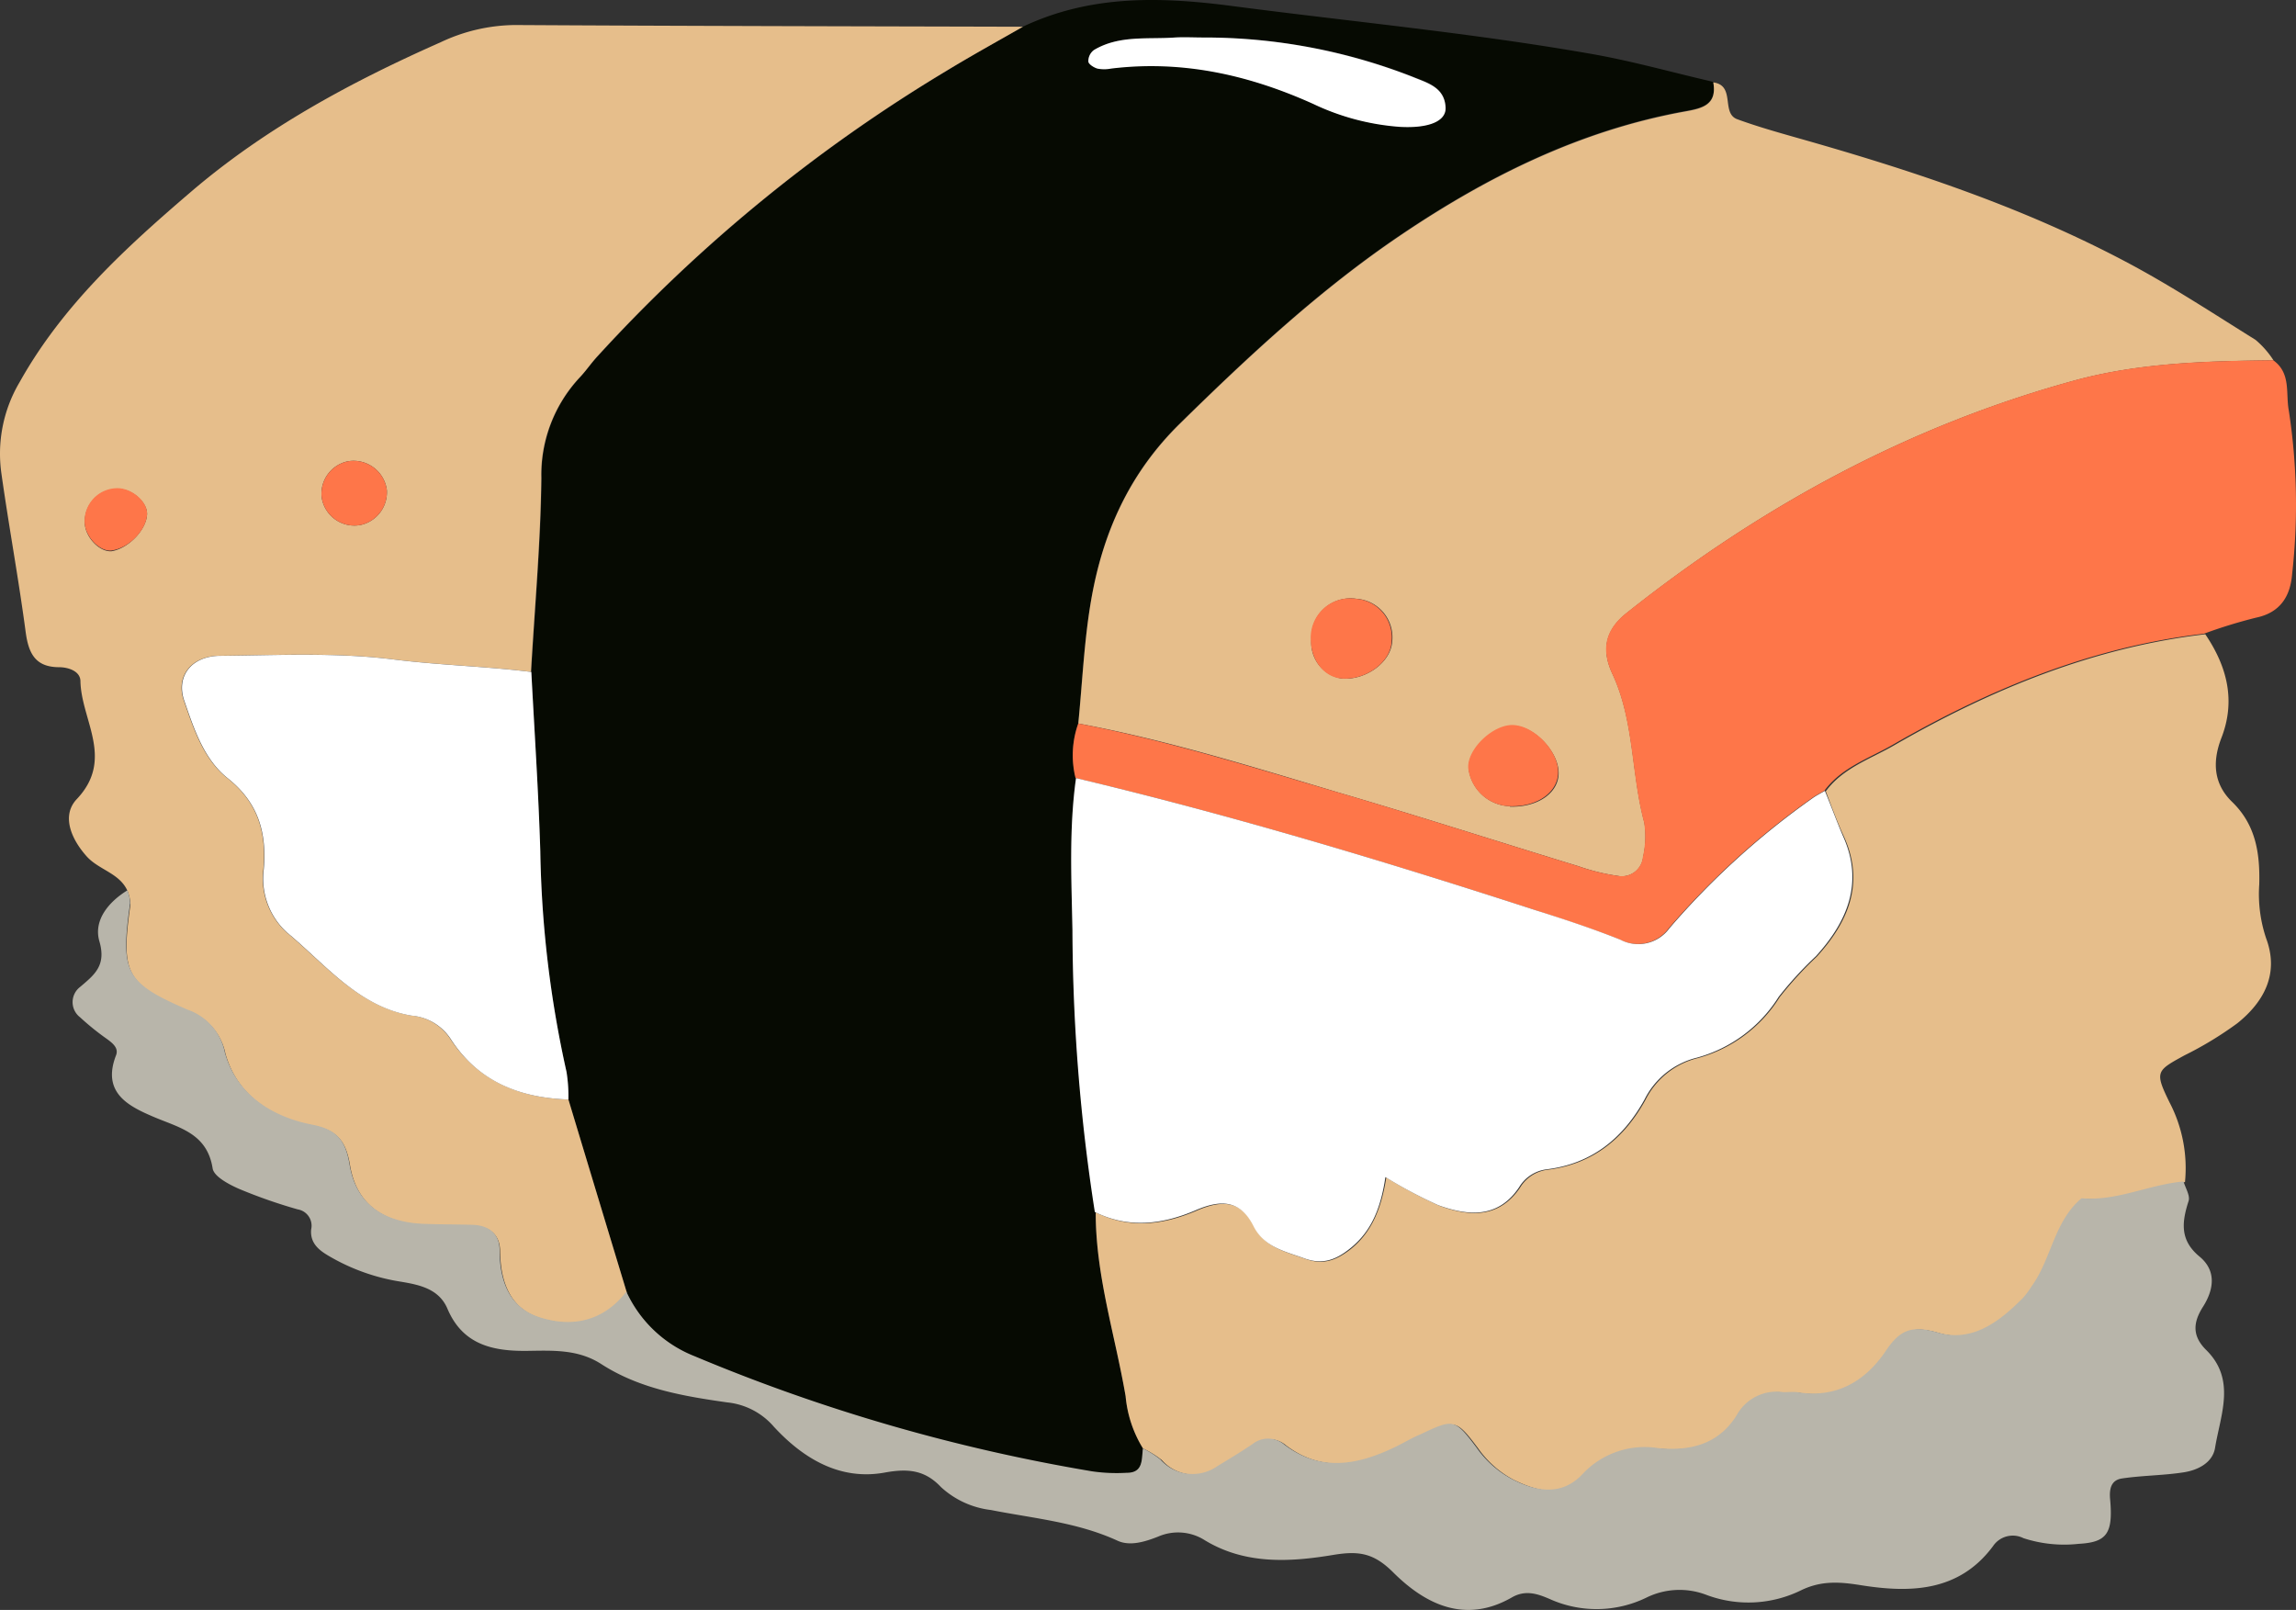 <svg xmlns="http://www.w3.org/2000/svg" width="255.681" height="179.278" viewBox="0 0 255.681 179.278">
  <rect x="0" y="0" width="255.681" height="179.278" fill="#333333" stroke="none"/>
  <g id="s13" transform="translate(-7375.463 -4258.191)">
    <path id="Path_300" data-name="Path 300" d="M-875.91,531.4c7.54-3.56,15.31-3.35,23.43-2.28,13.3,1.74,26.67,3,39.89,5.32,4.56.8,9,2.06,13.55,3.11.47,2.59-1.37,2.92-3.2,3.25-11.61,2.11-21.92,7.22-31.6,13.76-9,6.08-16.87,13.42-24.6,21-5.63,5.53-8.57,12.13-9.87,19.6-.79,4.54-1,9.18-1.44,13.78a10.511,10.511,0,0,0-.27,6.13c-.77,5.63-.49,11.29-.38,16.93a206.826,206.826,0,0,0,2.59,31.43c0,7,2.16,13.66,3.33,20.47a13.349,13.349,0,0,0,1.93,5.81c-.16,1.2.07,2.72-1.75,2.81a19.005,19.005,0,0,1-3.85-.16,199.429,199.429,0,0,1-44.3-12.83,14,14,0,0,1-7.58-7.18q-3.26-10.74-6.5-21.49a17.283,17.283,0,0,0-.21-3.07,121.349,121.349,0,0,1-2.92-24.54c-.21-6.69-.66-13.37-1-20,.41-7.19,1.07-14.38,1.15-21.58a15.88,15.88,0,0,1,4.24-11.17c.7-.76,1.27-1.62,2-2.38a173.512,173.512,0,0,1,38.73-31.71C-881.72,534.66-878.8,533.05-875.91,531.4Zm20,1.21c-1,0-2.07-.06-3.1,0-3,.22-6.22-.29-9,1.39a1.54,1.54,0,0,0-.62,1.23c0,.3.59.68,1,.8a3.928,3.928,0,0,0,1.53,0c7.9-1,15.31.69,22.5,3.93a26.92,26.92,0,0,0,9.65,2.56c3.18.18,5.19-.6,5.1-2.17-.12-2.25-2-2.72-3.65-3.39a63.588,63.588,0,0,0-23.37-4.35Z" transform="translate(8365.291 3729.758)" fill="#060a02"/>
    <path id="Path_301" data-name="Path 301" d="M-926.53,650.87q3.24,10.74,6.5,21.49c-2.55,3.31-6,4-9.7,2.84-3.35-1.1-4.36-4.08-4.41-7.45,0-1.82-1.19-2.77-3-2.83s-3.62,0-5.43-.11c-4.39-.16-7.54-2.14-8.28-6.61-.45-2.7-1.41-3.92-4.24-4.45-4.5-.85-8.34-3.34-9.64-8A6.35,6.35,0,0,0-968.9,641c-7-3-7.47-4.22-6.4-11.85a4.469,4.469,0,0,0-.3-1.44c-.88-2.09-3.28-2.39-4.65-4-1.71-1.95-2.74-4.52-1-6.32,4.18-4.45.47-8.76.38-13.09,0-1.11-1.3-1.56-2.36-1.57-2.66,0-3.42-1.53-3.74-3.92-.78-5.87-1.86-11.7-2.69-17.57A15.629,15.629,0,0,1-987.65,571c4.79-8.57,11.84-15,19.08-21.2,8.29-7.1,17.86-12.26,27.83-16.67a19.73,19.73,0,0,1,8.22-1.91c18.86.11,37.73.14,56.61.19-2.89,1.65-5.81,3.26-8.67,5a173.51,173.51,0,0,0-38.73,31.71c-.7.76-1.27,1.62-2,2.38a15.88,15.88,0,0,0-4.24,11.17c-.08,7.2-.74,14.39-1.15,21.58-5.09-.63-10.22-.75-15.33-1.39-6.34-.8-12.84-.47-19.27-.41-3.24,0-5,2.31-4.05,5,1.09,3.15,2.18,6.52,4.85,8.64,3.43,2.73,4.37,6.07,4,10.18a8.11,8.11,0,0,0,2.6,7c4.28,3.54,7.94,8.2,13.85,9.25a5.79,5.79,0,0,1,4.37,2.6C-936.58,648.82-932,650.69-926.53,650.87ZM-946.75,583a3.74,3.74,0,0,0-1.506-2.534,3.74,3.74,0,0,0-2.874-.656,3.69,3.69,0,0,0-2.89,3.9,3.681,3.681,0,0,0,1.486,2.541,3.68,3.68,0,0,0,2.874.639,3.73,3.73,0,0,0,2.91-3.89Zm-26.7,2.67c0-1.32-1.62-2.76-3.18-2.79a3.66,3.66,0,0,0-2.748,1.132,3.66,3.66,0,0,0-1,2.8c.13,1.56,1.71,3.13,3,3,1.89-.33,3.9-2.42,3.93-4.19Z" transform="translate(8365.291 3729.758)" fill="#e6be8b"/>
    <path id="Path_302" data-name="Path 302" d="M-862.55,689.72a13.351,13.351,0,0,1-1.93-5.81c-1.17-6.81-3.34-13.46-3.33-20.47,3.77,1.88,7.54,1.39,11.21-.18,2.73-1.18,4.94-1.27,6.46,1.76,1.16,2.33,3.49,2.8,5.69,3.6,2,.72,3.43.15,5-1.06,2.52-2,3.48-4.82,4-8a51,51,0,0,0,5.89,3.13c3.33,1.22,6.63,1.47,9-2a4.17,4.17,0,0,1,3.09-2c5-.62,8.51-3.48,10.88-7.78a8.88,8.88,0,0,1,5.83-4.65,15.61,15.61,0,0,0,9.11-6.78,40.506,40.506,0,0,1,4.14-4.52c3.47-3.81,5.4-8.17,3-13.41-.75-1.63-1.37-3.32-2-5,1.92-2.61,5-3.61,7.61-5.12,10.77-6.21,22.15-10.9,34.65-12.37,2.43,3.59,3.43,7.41,1.77,11.61-1,2.63-.84,5.08,1.24,7.08,2.64,2.57,3.09,5.75,3,9.18a15.461,15.461,0,0,0,.77,6c1.46,3.92-.22,7.05-3.21,9.45a39.7,39.7,0,0,1-5.88,3.57c-3.14,1.72-3.35,1.81-1.67,5.24a15.81,15.81,0,0,1,1.72,8.88c-3.83.33-7.41,2.21-11.36,1.87-3.08,2.59-3.35,6.77-5.58,9.83a9.478,9.478,0,0,1-.92,1.24c-2.63,2.67-5.69,5-9.53,3.87-2.8-.84-4.17-.36-5.73,2-2.28,3.41-5.53,5.37-9.9,4.65a9.891,9.891,0,0,0-1.54,0,5.06,5.06,0,0,0-5.2,2.56c-2,3.26-5.19,4-8.75,3.67-3.25-.33-6,.31-8.39,2.86s-5,2-7.82.62a11.331,11.331,0,0,1-4-3.53c-2.47-3.28-2.59-3.21-6.27-1.48-.94.43-1.84.94-2.77,1.39-4.16,2-8.3,2.84-12.37-.25a2.79,2.79,0,0,0-3.55-.06c-1.27.86-2.6,1.66-3.92,2.46a4.78,4.78,0,0,1-6.34-.75A11,11,0,0,0-862.55,689.72Z" transform="translate(8365.291 3729.758)" fill="#e6be8b"/>
    <path id="Path_303" data-name="Path 303" d="M-869.75,609c.46-4.6.65-9.24,1.44-13.78,1.3-7.47,4.24-14.07,9.87-19.6,7.73-7.59,15.61-14.93,24.6-21,9.68-6.54,20-11.65,31.6-13.76,1.83-.33,3.67-.66,3.2-3.25,2.51.33.84,3.43,2.67,4.1,2.16.79,4.37,1.42,6.59,2.05,12.6,3.56,25,7.64,36.64,13.8,5,2.64,9.71,5.74,14.49,8.72a10.188,10.188,0,0,1,2,2.28c-7.48.08-15,.28-22.24,2.27-18.42,5.05-34.86,14-49.78,25.86-2.3,1.83-2.91,4-1.58,6.81,2.43,5.2,2.07,11.08,3.54,16.54a10.15,10.15,0,0,1-.14,3.83,2.37,2.37,0,0,1-.92,1.657,2.37,2.37,0,0,1-1.84.453,23.311,23.311,0,0,1-4.45-1.09c-8.87-2.71-17.7-5.56-26.6-8.17C-850.3,613.84-859.88,610.83-869.75,609Zm48.07,9.26c3.23.09,5.6-1.66,5.41-4s-2.79-4.94-5-5-5.22,2.74-5,4.85a4.8,4.8,0,0,0,4.59,4.1ZM-840.37,604c2.71.18,5.45-1.86,5.58-4.16a4.3,4.3,0,0,0-.994-3.216,4.3,4.3,0,0,0-3.006-1.514,4.36,4.36,0,0,0-3.565,1.075,4.36,4.36,0,0,0-1.435,3.435A4.04,4.04,0,0,0-840.37,604Z" transform="translate(8365.291 3729.758)" fill="#e6be8b"/>
    <path id="Path_304" data-name="Path 304" d="M-862.55,689.72a11,11,0,0,1,1.94,1.23,4.78,4.78,0,0,0,6.34.75c1.32-.8,2.65-1.6,3.92-2.46a2.79,2.79,0,0,1,3.55.06c4.07,3.09,8.21,2.26,12.37.25.93-.45,1.83-1,2.77-1.39,3.68-1.73,3.8-1.8,6.27,1.48a11.331,11.331,0,0,0,4,3.53c2.77,1.42,5.56,1.82,7.82-.62a9.456,9.456,0,0,1,8.39-2.86c3.56.35,6.73-.41,8.75-3.67a5.06,5.06,0,0,1,5.2-2.56c.51,0,1-.05,1.54,0,4.37.72,7.62-1.24,9.9-4.65,1.56-2.33,2.93-2.81,5.73-2,3.84,1.15,6.9-1.2,9.53-3.87a9.482,9.482,0,0,0,.92-1.24c2.23-3.06,2.5-7.24,5.58-9.83,3.95.34,7.53-1.54,11.36-1.87.21.73.76,1.58.56,2.18-.75,2.34-1,4.35,1.22,6.18,1.91,1.58,1.6,3.68.38,5.6-1.1,1.73-1.22,3.23.35,4.79,3.37,3.31,1.6,7.23,1,10.91-.27,1.65-1.89,2.47-3.45,2.72-2.28.36-4.63.35-6.92.69-1.11.17-1.43,1-1.32,2.28.36,3.88-.38,4.83-3.51,5a14.65,14.65,0,0,1-6.13-.63,2.65,2.65,0,0,0-3.4.89c-3.81,5.13-9.28,5.21-14.74,4.34-2.41-.39-4.44-.5-6.65.58a13.3,13.3,0,0,1-10.56.49,8.35,8.35,0,0,0-6.67.33,12.69,12.69,0,0,1-10.5.25c-1.39-.61-2.83-1.21-4.43-.3-5.2,3-9.65.81-13.25-2.78-2.15-2.14-3.8-2.41-6.65-1.94-4.8.8-9.81,1.11-14.32-1.63a5.54,5.54,0,0,0-5.19-.41c-1.47.58-3.14,1.1-4.53.46-4.51-2.07-9.35-2.48-14.11-3.42a9.919,9.919,0,0,1-5.56-2.56c-1.78-1.89-3.66-2.08-6.24-1.61-5,.92-9.1-1.57-12.35-5.09a7.9,7.9,0,0,0-5.2-2.72c-4.85-.69-9.74-1.51-14-4.25-2.58-1.68-5.41-1.53-8.24-1.49-3.84.05-7.21-.66-8.92-4.69-.94-2.22-3.12-2.66-5.11-3a22.672,22.672,0,0,1-8-2.82c-1.15-.66-2.2-1.44-2.07-3a1.84,1.84,0,0,0-.258-1.444,1.84,1.84,0,0,0-1.232-.8,57.682,57.682,0,0,1-6.55-2.29c-1.13-.5-2.79-1.37-2.93-2.28-.62-3.91-3.72-4.52-6.54-5.72s-5.83-2.69-4.22-6.86c.32-.81-.36-1.35-1-1.82a29.271,29.271,0,0,1-3-2.42,2.13,2.13,0,0,1-.833-1.69,2.13,2.13,0,0,1,.834-1.69c1.62-1.37,2.93-2.39,2.15-5.08-.68-2.32,1-4.38,3.12-5.68a4.47,4.47,0,0,1,.3,1.44c-1.07,7.63-.61,8.83,6.4,11.85a6.35,6.35,0,0,1,4.16,4.79c1.3,4.61,5.14,7.1,9.64,8,2.83.53,3.79,1.75,4.24,4.45.74,4.47,3.89,6.45,8.28,6.61,1.81.07,3.62.05,5.43.11s3,1,3,2.83c0,3.37,1.06,6.35,4.41,7.45,3.66,1.19,7.15.47,9.7-2.84a14,14,0,0,0,7.58,7.18,199.426,199.426,0,0,0,44.3,12.83,19,19,0,0,0,3.85.16C-862.48,692.44-862.71,690.92-862.55,689.72Z" transform="translate(8365.291 3729.758)" fill="#b8b5aa"/>
    <path id="Path_305" data-name="Path 305" d="M-869.75,609c9.87,1.88,19.45,4.89,29.06,7.71,8.9,2.61,17.73,5.46,26.6,8.17a23.3,23.3,0,0,0,4.45,1.09,2.37,2.37,0,0,0,1.84-.453,2.37,2.37,0,0,0,.92-1.657,10.151,10.151,0,0,0,.14-3.83c-1.47-5.46-1.11-11.34-3.54-16.54-1.33-2.86-.72-5,1.58-6.81,14.92-11.84,31.36-20.81,49.78-25.86,7.24-2,14.76-2.19,22.24-2.27,2,1.44,1.37,3.66,1.73,5.59a69.2,69.2,0,0,1,.37,18.24c-.2,2.42-1.29,4.26-4,4.83A55.59,55.59,0,0,0-744.4,599c-12.51,1.47-23.89,6.16-34.66,12.37-2.61,1.51-5.69,2.51-7.61,5.12-.44.26-.9.49-1.32.78a87.406,87.406,0,0,0-16,14.53,4.29,4.29,0,0,1-5.46,1.26c-3.1-1.24-6.29-2.26-9.47-3.29-16.88-5.48-33.86-10.59-51.14-14.7a10.51,10.51,0,0,1,.31-6.07Z" transform="translate(8365.291 3729.758)" fill="#fe7649"/>
    <path id="Path_306" data-name="Path 306" d="M-870,615.08c17.28,4.11,34.26,9.22,51.14,14.7,3.18,1,6.37,2.05,9.47,3.29a4.29,4.29,0,0,0,5.46-1.26,87.407,87.407,0,0,1,16-14.53c.42-.29.88-.52,1.32-.78.68,1.66,1.3,3.35,2,5,2.39,5.24.46,9.6-3,13.41a40.512,40.512,0,0,0-4.14,4.52,15.61,15.61,0,0,1-9.11,6.78,8.88,8.88,0,0,0-5.83,4.65c-2.37,4.3-5.85,7.16-10.88,7.78a4.17,4.17,0,0,0-3.09,2c-2.33,3.47-5.63,3.22-9,2a50.976,50.976,0,0,1-5.89-3.13c-.48,3.22-1.44,6-4,8-1.53,1.21-3,1.78-5,1.06-2.2-.8-4.53-1.27-5.69-3.6-1.52-3-3.73-2.94-6.46-1.76-3.67,1.57-7.44,2.06-11.21.18A206.823,206.823,0,0,1-870.4,632C-870.51,626.37-870.79,620.71-870,615.08Z" transform="translate(8365.291 3729.758)" fill="#fff"/>
    <path id="Path_307" data-name="Path 307" d="M-926.53,650.87c-5.44-.18-10.05-2-13.11-6.74a5.79,5.79,0,0,0-4.37-2.6c-5.91-1-9.57-5.71-13.85-9.25a8.11,8.11,0,0,1-2.6-7c.36-4.11-.58-7.45-4-10.18-2.67-2.12-3.76-5.49-4.85-8.64-.94-2.72.81-5,4.05-5,6.43-.06,12.93-.39,19.27.41,5.11.64,10.24.76,15.33,1.39.35,6.68.8,13.36,1,20a121.349,121.349,0,0,0,2.92,24.54,17.291,17.291,0,0,1,.21,3.07Z" transform="translate(8365.291 3729.758)" fill="#fff"/>
    <path id="Path_308" data-name="Path 308" d="M-855.87,532.61A63.588,63.588,0,0,1-832.5,537c1.61.67,3.53,1.14,3.65,3.39.09,1.57-1.92,2.35-5.1,2.17A26.92,26.92,0,0,1-843.6,540c-7.19-3.24-14.6-4.89-22.5-3.93a3.93,3.93,0,0,1-1.53,0c-.4-.12-1-.5-1-.8A1.54,1.54,0,0,1-868,534c2.81-1.68,6-1.17,9-1.39C-857.94,532.55-856.9,532.61-855.87,532.61Z" transform="translate(8365.291 3729.758)" fill="#fff"/>
    <path id="Path_309" data-name="Path 309" d="M-946.75,583a3.73,3.73,0,0,1-2.91,3.89,3.68,3.68,0,0,1-2.874-.639,3.68,3.68,0,0,1-1.486-2.541,3.69,3.69,0,0,1,2.89-3.9,3.74,3.74,0,0,1,2.874.656A3.74,3.74,0,0,1-946.75,583Z" transform="translate(8365.291 3729.758)" fill="#fe7649"/>
    <path id="Path_310" data-name="Path 310" d="M-973.45,585.62c0,1.77-2,3.86-3.95,4.11-1.27.16-2.85-1.41-3-3a3.661,3.661,0,0,1,1-2.8,3.66,3.66,0,0,1,2.748-1.132C-975.07,582.86-973.43,584.3-973.45,585.62Z" transform="translate(8365.291 3729.758)" fill="#fe7649"/>
    <path id="Path_311" data-name="Path 311" d="M-821.68,618.21a4.8,4.8,0,0,1-4.64-4.19c-.2-2.11,2.73-4.94,5-4.85s4.84,2.68,5,5S-818.45,618.3-821.68,618.21Z" transform="translate(8365.291 3729.758)" fill="#fe7649"/>
    <path id="Path_312" data-name="Path 312" d="M-840.37,604c-2-.13-3.5-2.06-3.49-4.38a4.36,4.36,0,0,1,1.435-3.435,4.36,4.36,0,0,1,3.565-1.075,4.3,4.3,0,0,1,3.006,1.514,4.3,4.3,0,0,1,.994,3.216C-834.92,602.13-837.66,604.17-840.37,604Z" transform="translate(8365.291 3729.758)" fill="#fe7649"/>
  </g>
</svg>
